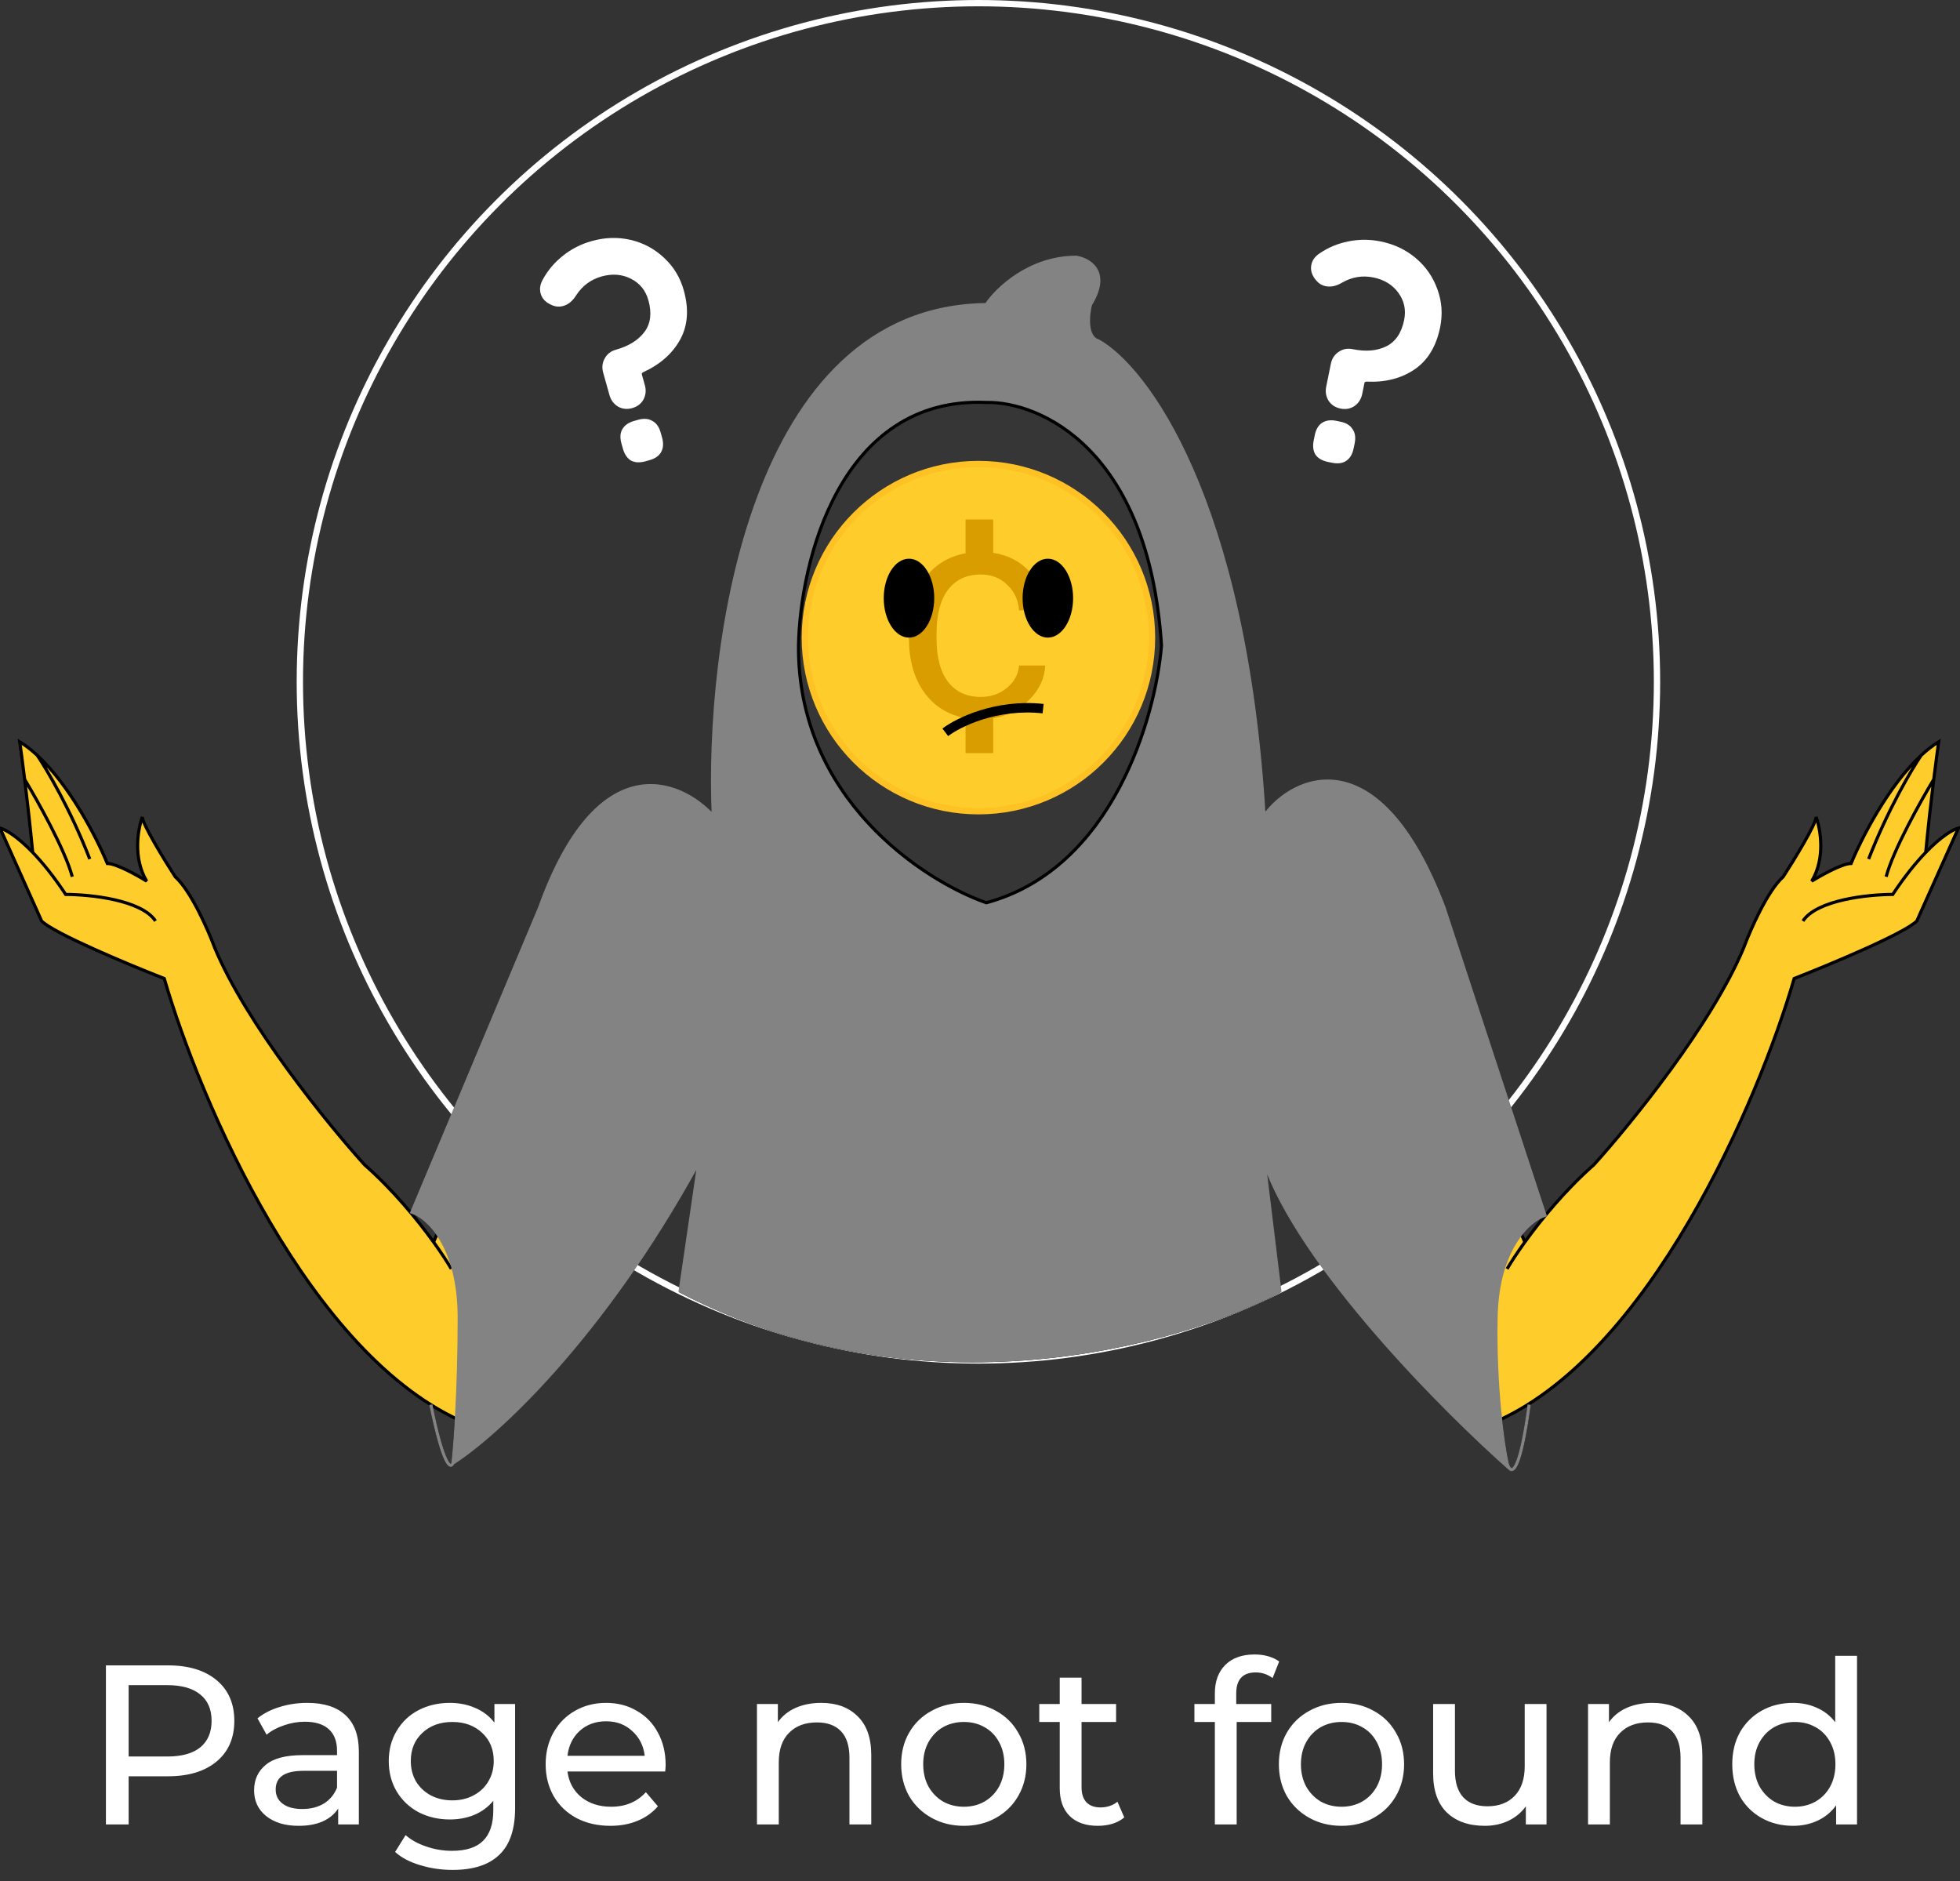 <svg width="621" height="596" viewBox="0 0 621 596" fill="none" xmlns="http://www.w3.org/2000/svg">
<rect x="0" y="0" width="621" height="596" fill="#333333" stroke="none"/>
<circle cx="310" cy="216" r="215" stroke="white" stroke-width="2"/>
<path d="M145.5 417.5C145.5 394.7 135.5 385.667 130.5 384L136.5 445C140.5 464.6 142.833 465.5 143.5 463.5C144.167 457.667 145.5 440.3 145.5 417.5Z" fill="#363636"/>
<path d="M474 417.5C474.4 395.5 484.5 386.667 489.5 385L484.5 445C482.125 462.515 479.971 466.242 478.609 465.5C478.135 465.242 477.758 464.445 477.5 463.5C476.167 457.333 473.6 439.5 474 417.5Z" fill="#363636"/>
<path d="M215.5 409C292.3 449 374.167 425.667 405.5 409M489.5 385C484.5 386.667 474.4 395.5 474 417.5C473.6 439.5 476.167 457.333 477.5 463.5C477.758 464.445 478.135 465.242 478.609 465.5C479.971 466.242 482.125 462.515 484.5 445L489.5 385ZM130.5 384C135.5 385.667 145.5 394.7 145.5 417.5C145.5 440.3 144.167 457.667 143.5 463.5C142.833 465.5 140.5 464.6 136.5 445L130.5 384Z" stroke="black"/>
<path d="M607.316 291.776C603.431 295.701 579.793 305.561 568.459 310C557.306 348.333 522.5 430.2 472.5 451C461.167 440.167 434.8 412.2 420 387L458 354C464.582 362.667 478.821 382.7 483.123 393.5C488.249 386.382 495.91 377.021 505 369C516.67 356.109 542.508 324.299 552.5 300.187C554.582 294.579 559.994 282.243 564.99 277.757C568.459 272.383 575.398 261.075 575.398 258.832C576.786 262.57 578.451 271.869 574.01 279.159C577.017 277.29 583.724 273.551 586.5 273.551C589.849 265.393 598.365 248.863 608.704 239.289C610.505 237.621 612.361 236.165 614.255 235C613.916 237.336 613.346 241.545 612.683 246.916C611.887 253.362 610.958 261.482 610.138 270.047C615.075 264.927 618.789 262.779 620.5 262.336L607.316 291.776Z" fill="#FFCD2B"/>
<path d="M571.235 291.776C575.676 285.047 592.051 283.364 599.684 283.364C603.517 277.571 607.065 273.233 610.138 270.047M610.138 270.047C615.075 264.927 618.789 262.779 620.5 262.336L607.316 291.776C603.431 295.701 579.793 305.561 568.459 310C557.306 348.333 522.5 430.2 472.5 451C461.167 440.167 434.8 412.2 420 387L458 354C464.582 362.667 478.821 382.7 483.123 393.5M610.138 270.047C610.958 261.482 611.887 253.362 612.683 246.916M612.683 246.916C613.346 241.545 613.916 237.336 614.255 235C612.361 236.165 610.505 237.621 608.704 239.289M612.683 246.916C608.581 253.692 599.822 269.346 597.602 277.757M608.704 239.289C598.365 248.863 589.849 265.393 586.5 273.551C583.724 273.551 577.017 277.29 574.01 279.159C578.451 271.869 576.786 262.57 575.398 258.832C575.398 261.075 568.459 272.383 564.99 277.757C559.994 282.243 554.582 294.579 552.5 300.187C542.508 324.299 516.67 356.109 505 369C495.91 377.021 488.249 386.382 483.123 393.5M608.704 239.289C605.697 243.7 598.157 256.449 592.051 272.15M477.5 402C478.661 400.01 480.58 397.031 483.123 393.5" stroke="black"/>
<path d="M13.184 291.776C17.069 295.701 40.708 305.561 52.041 310C63.194 348.333 98 430.2 148 451C159.333 440.167 185.7 412.2 200.5 387L162.5 354C155.918 362.667 141.679 382.7 137.377 393.5C132.251 386.382 124.59 377.021 115.5 369C103.83 356.109 77.992 324.299 68 300.187C65.918 294.579 60.506 282.243 55.51 277.757C52.041 272.383 45.102 261.075 45.102 258.832C43.714 262.57 42.049 271.869 46.49 279.159C43.483 277.29 36.776 273.551 34 273.551C30.651 265.393 22.136 248.863 11.796 239.289C9.995 237.621 8.139 236.165 6.245 235C6.584 237.336 7.154 241.545 7.817 246.916C8.613 253.362 9.542 261.482 10.362 270.047C5.425 264.927 1.711 262.779 0 262.336L13.184 291.776Z" fill="#FFCD2B"/>
<path d="M49.265 291.776C44.825 285.047 28.449 283.364 20.816 283.364C16.983 277.571 13.435 273.233 10.362 270.047M10.362 270.047C5.425 264.927 1.711 262.779 0 262.336L13.184 291.776C17.069 295.701 40.708 305.561 52.041 310C63.194 348.333 98 430.2 148 451C159.333 440.167 185.7 412.2 200.5 387L162.5 354C155.918 362.667 141.679 382.7 137.377 393.5M10.362 270.047C9.542 261.482 8.613 253.362 7.817 246.916M7.817 246.916C7.154 241.545 6.584 237.336 6.245 235C8.139 236.165 9.995 237.621 11.796 239.289M7.817 246.916C11.919 253.692 20.678 269.346 22.898 277.757M11.796 239.289C22.136 248.863 30.651 265.393 34 273.551C36.776 273.551 43.483 277.29 46.49 279.159C42.049 271.869 43.714 262.57 45.102 258.832C45.102 261.075 52.041 272.383 55.51 277.757C60.506 282.243 65.918 294.579 68 300.187C77.992 324.299 103.83 356.109 115.5 369C124.59 377.021 132.251 386.382 137.377 393.5M11.796 239.289C14.803 243.7 22.343 256.449 28.449 272.15M143 402C141.839 400.01 139.92 397.031 137.377 393.5" stroke="black"/>
<path d="M226 258.5C223.667 204.833 237.7 97.3 312.5 96.5C315.833 91.5 326.2 81.5 341 81.5C345.167 82.167 351.9 86.1 345.5 96.5C344.667 99.833 344 106.8 348 108C363 116.333 394.5 158.1 400.5 258.5C409.833 245.5 437 233.5 457.5 287.5L489.5 385C484.5 386.667 474.4 395.5 474 417.5C473.6 439.5 476.167 457.333 477.5 463.5C477.688 464.189 477.939 464.799 478.245 465.179C478.367 465.287 478.488 465.394 478.609 465.5C478.48 465.43 478.359 465.321 478.245 465.179C456.727 446.15 411.637 400.615 400.5 368L405.5 409C374.167 425.667 292.3 449 215.5 409L221.5 368C190.7 424.4 156.667 455.167 143.5 463.5C144.167 457.667 145.5 440.3 145.5 417.5C145.5 394.7 135.5 385.667 130.5 384L171 287.5C189.4 236.3 215.333 246.833 226 258.5Z" fill="#838383"/>
<path d="M143.5 463.5C144.167 457.667 145.5 440.3 145.5 417.5C145.5 394.7 135.5 385.667 130.5 384L171 287.5C189.4 236.3 215.333 246.833 226 258.5C223.667 204.833 237.7 97.3 312.5 96.5C315.833 91.5 326.2 81.5 341 81.5C345.167 82.167 351.9 86.1 345.5 96.5C344.667 99.833 344 106.8 348 108C363 116.333 394.5 158.1 400.5 258.5C409.833 245.5 437 233.5 457.5 287.5L489.5 385C484.5 386.667 474.4 395.5 474 417.5C473.6 439.5 476.167 457.333 477.5 463.5C477.758 464.445 478.135 465.242 478.609 465.5M143.5 463.5C142.833 465.5 140.5 464.6 136.5 445M143.5 463.5C156.667 455.167 190.7 424.4 221.5 368L215.5 409C292.3 449 374.167 425.667 405.5 409L400.5 368C411.7 400.8 457.239 446.667 478.609 465.5M484.5 445C482.125 462.515 479.971 466.242 478.609 465.5" stroke="#838383"/>
<path d="M253 204.5C252.6 252.9 292.5 279 312.5 286C352.5 275.2 366.167 227.167 368 204.5C364 142.1 329.333 127.167 312.5 127.5C266.1 125.5 253.5 178 253 204.5Z" fill="#363636" stroke="black"/>
<circle cx="310" cy="202" r="55" fill="#FFCD2B" stroke="#FFC225" stroke-width="2"/>
<path d="M310.755 220.795C313.912 220.795 316.66 219.848 318.996 217.954C321.333 216.028 322.627 213.659 322.88 210.849H331.168C330.979 214.828 329.321 218.411 326.195 221.601C323.069 224.758 319.233 226.747 314.686 227.568V238.604H305.924V227.521C300.272 226.447 295.867 223.669 292.709 219.185C289.552 214.701 287.973 208.986 287.973 202.04V200.382C287.973 193.688 289.568 188.099 292.757 183.615C295.946 179.1 300.335 176.321 305.924 175.279V164.575H314.686V175.137C319.422 175.863 323.306 177.9 326.337 181.247C329.369 184.594 330.979 188.636 331.168 193.372H322.88C322.627 190.057 321.364 187.341 319.091 185.226C316.849 183.078 314.07 182.005 310.755 182.005C306.303 182.005 302.845 183.615 300.382 186.836C297.951 190.025 296.735 194.651 296.735 200.713V202.371C296.735 208.276 297.951 212.823 300.382 216.012C302.845 219.201 306.303 220.795 310.755 220.795Z" fill="#DA9D00"/>
<ellipse cx="288" cy="189.5" rx="8" ry="12.5" fill="black"/>
<ellipse cx="332" cy="189.5" rx="8" ry="12.5" fill="black"/>
<path d="M299.5 232C303.667 228.833 315.7 222.9 330.5 224.5" stroke="black" stroke-width="3"/>
<path d="M191.113 118.064C190.659 116.445 190.814 114.958 191.575 113.602C192.32 112.185 193.502 111.249 195.121 110.796C199.23 109.644 202.26 107.754 204.21 105.126C206.16 102.498 206.567 99.16 205.433 95.112C204.561 91.999 202.716 89.729 199.898 88.302C197.081 86.876 193.991 86.633 190.628 87.576C187.204 88.535 184.507 90.533 182.537 93.57C181.426 95.359 180.062 96.48 178.443 96.934C177.26 97.265 176.096 97.188 174.953 96.703C172.985 95.911 171.765 94.675 171.294 92.993C170.893 91.561 171.118 90.088 171.97 88.573C173.566 85.641 175.684 83.134 178.323 81.051C181.008 78.888 184.063 77.327 187.488 76.367C191.722 75.181 195.853 75.064 199.881 76.017C203.909 76.97 207.43 78.871 210.445 81.72C213.442 84.507 215.507 87.924 216.642 91.971C218.317 97.949 217.93 103.161 215.483 107.608C213.035 112.055 209.1 115.508 203.678 117.968C203.402 118.179 203.29 118.379 203.342 118.565L204.311 122.021C204.764 123.64 204.619 125.159 203.874 126.576C203.112 127.931 201.922 128.836 200.303 129.289C198.684 129.743 197.197 129.589 195.842 128.827C194.469 128.003 193.556 126.781 193.102 125.162L191.113 118.064ZM204.521 146.139C202.715 146.645 201.183 146.571 199.925 145.916C198.712 145.181 197.853 143.911 197.347 142.105L196.902 140.518C196.396 138.712 196.479 137.211 197.151 136.015C197.868 134.74 199.13 133.849 200.935 133.343L202.149 133.003C203.955 132.497 205.465 132.611 206.678 133.346C207.936 134 208.818 135.231 209.324 137.036L209.769 138.624C210.275 140.43 210.169 141.971 209.452 143.246C208.78 144.442 207.541 145.293 205.735 145.799L204.521 146.139Z" fill="white"/>
<path d="M421.665 115.251C422.001 113.603 422.817 112.35 424.113 111.492C425.423 110.571 426.901 110.278 428.549 110.614C432.731 111.465 436.289 111.167 439.224 109.718C442.159 108.27 444.045 105.486 444.884 101.368C445.529 98.199 444.924 95.337 443.068 92.782C441.213 90.226 438.574 88.6 435.152 87.903C431.667 87.194 428.355 87.74 425.216 89.543C423.412 90.628 421.686 91.002 420.038 90.667C418.834 90.422 417.834 89.822 417.039 88.868C415.649 87.266 415.128 85.609 415.477 83.898C415.774 82.44 416.646 81.232 418.096 80.273C420.854 78.393 423.883 77.129 427.183 76.481C430.559 75.782 433.989 75.788 437.474 76.497C441.783 77.375 445.512 79.157 448.661 81.844C451.809 84.53 454.074 87.829 455.456 91.74C456.85 95.588 457.128 99.571 456.29 103.69C455.051 109.773 452.328 114.234 448.121 117.073C443.913 119.912 438.836 121.188 432.889 120.901C432.546 120.963 432.355 121.09 432.317 121.28L431.601 124.797C431.265 126.444 430.443 127.729 429.133 128.65C427.837 129.508 426.365 129.769 424.717 129.434C423.07 129.098 421.817 128.282 420.959 126.986C420.114 125.626 419.859 124.122 420.195 122.474L421.665 115.251ZM420.778 146.351C418.941 145.977 417.612 145.211 416.791 144.054C416.047 142.847 415.862 141.324 416.236 139.487L416.565 137.871C416.939 136.033 417.698 134.736 418.842 133.979C420.063 133.171 421.592 132.955 423.429 133.329L424.665 133.58C426.503 133.955 427.793 134.745 428.538 135.953C429.358 137.11 429.581 138.607 429.207 140.445L428.878 142.06C428.504 143.898 427.707 145.221 426.486 146.028C425.342 146.785 423.852 146.976 422.014 146.602L420.778 146.351Z" fill="white"/>
<path d="M53.216 527.6C59.744 527.6 64.88 529.16 68.624 532.28C72.368 535.4 74.24 539.696 74.24 545.168C74.24 550.64 72.368 554.936 68.624 558.056C64.88 561.176 59.744 562.736 53.216 562.736H40.76V578H33.56V527.6H53.216ZM53 556.472C57.56 556.472 61.04 555.512 63.44 553.592C65.84 551.624 67.04 548.816 67.04 545.168C67.04 541.52 65.84 538.736 63.44 536.816C61.04 534.848 57.56 533.864 53 533.864H40.76V556.472H53ZM97.354 539.48C102.634 539.48 106.666 540.776 109.45 543.368C112.282 545.96 113.698 549.824 113.698 554.96V578H107.146V572.96C105.994 574.736 104.338 576.104 102.178 577.064C100.066 577.976 97.546 578.432 94.618 578.432C90.346 578.432 86.914 577.4 84.322 575.336C81.778 573.272 80.506 570.56 80.506 567.2C80.506 563.84 81.73 561.152 84.178 559.136C86.626 557.072 90.514 556.04 95.842 556.04H106.786V554.672C106.786 551.696 105.922 549.416 104.194 547.832C102.466 546.248 99.922 545.456 96.562 545.456C94.306 545.456 92.098 545.84 89.938 546.608C87.778 547.328 85.954 548.312 84.466 549.56L81.586 544.376C83.554 542.792 85.906 541.592 88.642 540.776C91.378 539.912 94.282 539.48 97.354 539.48ZM95.77 573.104C98.41 573.104 100.69 572.528 102.61 571.376C104.53 570.176 105.922 568.496 106.786 566.336V561.008H96.13C90.274 561.008 87.346 562.976 87.346 566.912C87.346 568.832 88.09 570.344 89.578 571.448C91.066 572.552 93.13 573.104 95.77 573.104ZM163.204 539.84V572.816C163.204 579.488 161.548 584.408 158.236 587.576C154.924 590.792 149.98 592.4 143.404 592.4C139.804 592.4 136.372 591.896 133.108 590.888C129.844 589.928 127.204 588.536 125.188 586.712L128.5 581.384C130.276 582.92 132.46 584.12 135.052 584.984C137.692 585.896 140.404 586.352 143.188 586.352C147.652 586.352 150.94 585.296 153.052 583.184C155.212 581.072 156.292 577.856 156.292 573.536V570.512C154.66 572.48 152.644 573.968 150.244 574.976C147.892 575.936 145.324 576.416 142.54 576.416C138.892 576.416 135.58 575.648 132.604 574.112C129.676 572.528 127.372 570.344 125.692 567.56C124.012 564.728 123.172 561.512 123.172 557.912C123.172 554.312 124.012 551.12 125.692 548.336C127.372 545.504 129.676 543.32 132.604 541.784C135.58 540.248 138.892 539.48 142.54 539.48C145.42 539.48 148.084 540.008 150.532 541.064C153.028 542.12 155.068 543.68 156.652 545.744V539.84H163.204ZM143.332 570.368C145.828 570.368 148.06 569.84 150.028 568.784C152.044 567.728 153.604 566.264 154.708 564.392C155.86 562.472 156.436 560.312 156.436 557.912C156.436 554.216 155.212 551.24 152.764 548.984C150.316 546.68 147.172 545.528 143.332 545.528C139.444 545.528 136.276 546.68 133.828 548.984C131.38 551.24 130.156 554.216 130.156 557.912C130.156 560.312 130.708 562.472 131.812 564.392C132.964 566.264 134.524 567.728 136.492 568.784C138.508 569.84 140.788 570.368 143.332 570.368ZM210.899 559.136C210.899 559.664 210.851 560.36 210.755 561.224H179.795C180.227 564.584 181.691 567.296 184.187 569.36C186.731 571.376 189.875 572.384 193.619 572.384C198.179 572.384 201.851 570.848 204.635 567.776L208.451 572.24C206.723 574.256 204.563 575.792 201.971 576.848C199.427 577.904 196.571 578.432 193.403 578.432C189.371 578.432 185.795 577.616 182.675 575.984C179.555 574.304 177.131 571.976 175.403 569C173.723 566.024 172.883 562.664 172.883 558.92C172.883 555.224 173.699 551.888 175.331 548.912C177.011 545.936 179.291 543.632 182.171 542C185.099 540.32 188.387 539.48 192.035 539.48C195.683 539.48 198.923 540.32 201.755 542C204.635 543.632 206.867 545.936 208.451 548.912C210.083 551.888 210.899 555.296 210.899 559.136ZM192.035 545.312C188.723 545.312 185.939 546.32 183.683 548.336C181.475 550.352 180.179 552.992 179.795 556.256H204.275C203.891 553.04 202.571 550.424 200.315 548.408C198.107 546.344 195.347 545.312 192.035 545.312ZM260.209 539.48C265.057 539.48 268.897 540.896 271.729 543.728C274.609 546.512 276.049 550.616 276.049 556.04V578H269.137V556.832C269.137 553.136 268.249 550.352 266.473 548.48C264.697 546.608 262.153 545.672 258.841 545.672C255.097 545.672 252.145 546.776 249.985 548.984C247.825 551.144 246.745 554.264 246.745 558.344V578H239.833V539.84H246.457V545.6C247.849 543.632 249.721 542.12 252.073 541.064C254.473 540.008 257.185 539.48 260.209 539.48ZM305.396 578.432C301.604 578.432 298.196 577.592 295.172 575.912C292.148 574.232 289.772 571.928 288.044 569C286.364 566.024 285.524 562.664 285.524 558.92C285.524 555.176 286.364 551.84 288.044 548.912C289.772 545.936 292.148 543.632 295.172 542C298.196 540.32 301.604 539.48 305.396 539.48C309.188 539.48 312.572 540.32 315.548 542C318.572 543.632 320.924 545.936 322.604 548.912C324.332 551.84 325.196 555.176 325.196 558.92C325.196 562.664 324.332 566.024 322.604 569C320.924 571.928 318.572 574.232 315.548 575.912C312.572 577.592 309.188 578.432 305.396 578.432ZM305.396 572.384C307.844 572.384 310.028 571.832 311.948 570.728C313.916 569.576 315.452 567.992 316.556 565.976C317.66 563.912 318.212 561.56 318.212 558.92C318.212 556.28 317.66 553.952 316.556 551.936C315.452 549.872 313.916 548.288 311.948 547.184C310.028 546.08 307.844 545.528 305.396 545.528C302.948 545.528 300.74 546.08 298.772 547.184C296.852 548.288 295.316 549.872 294.164 551.936C293.06 553.952 292.508 556.28 292.508 558.92C292.508 561.56 293.06 563.912 294.164 565.976C295.316 567.992 296.852 569.576 298.772 570.728C300.74 571.832 302.948 572.384 305.396 572.384ZM356.211 575.768C355.203 576.632 353.955 577.304 352.467 577.784C350.979 578.216 349.443 578.432 347.859 578.432C344.019 578.432 341.043 577.4 338.931 575.336C336.819 573.272 335.763 570.32 335.763 566.48V545.528H329.283V539.84H335.763V531.488H342.675V539.84H353.619V545.528H342.675V566.192C342.675 568.256 343.179 569.84 344.187 570.944C345.243 572.048 346.731 572.6 348.651 572.6C350.763 572.6 352.563 572 354.051 570.8L356.211 575.768ZM397.872 529.832C393.744 529.832 391.68 532.064 391.68 536.528V539.84H402.768V545.528H391.824V578H384.912V545.528H378.432V539.84H384.912V536.456C384.912 532.664 386.016 529.664 388.224 527.456C390.432 525.248 393.528 524.144 397.512 524.144C399.048 524.144 400.488 524.336 401.832 524.72C403.176 525.104 404.328 525.656 405.288 526.376L403.2 531.632C401.616 530.432 399.84 529.832 397.872 529.832ZM425.068 578.432C421.276 578.432 417.868 577.592 414.844 575.912C411.82 574.232 409.444 571.928 407.716 569C406.036 566.024 405.196 562.664 405.196 558.92C405.196 555.176 406.036 551.84 407.716 548.912C409.444 545.936 411.82 543.632 414.844 542C417.868 540.32 421.276 539.48 425.068 539.48C428.86 539.48 432.244 540.32 435.22 542C438.244 543.632 440.596 545.936 442.276 548.912C444.004 551.84 444.868 555.176 444.868 558.92C444.868 562.664 444.004 566.024 442.276 569C440.596 571.928 438.244 574.232 435.22 575.912C432.244 577.592 428.86 578.432 425.068 578.432ZM425.068 572.384C427.516 572.384 429.7 571.832 431.62 570.728C433.588 569.576 435.124 567.992 436.228 565.976C437.332 563.912 437.884 561.56 437.884 558.92C437.884 556.28 437.332 553.952 436.228 551.936C435.124 549.872 433.588 548.288 431.62 547.184C429.7 546.08 427.516 545.528 425.068 545.528C422.62 545.528 420.412 546.08 418.444 547.184C416.524 548.288 414.988 549.872 413.836 551.936C412.732 553.952 412.18 556.28 412.18 558.92C412.18 561.56 412.732 563.912 413.836 565.976C414.988 567.992 416.524 569.576 418.444 570.728C420.412 571.832 422.62 572.384 425.068 572.384ZM489.995 539.84V578H483.443V572.24C482.051 574.208 480.203 575.744 477.899 576.848C475.643 577.904 473.171 578.432 470.483 578.432C465.395 578.432 461.387 577.04 458.459 574.256C455.531 571.424 454.067 567.272 454.067 561.8V539.84H460.979V561.008C460.979 564.704 461.867 567.512 463.643 569.432C465.419 571.304 467.963 572.24 471.275 572.24C474.923 572.24 477.803 571.136 479.915 568.928C482.027 566.72 483.083 563.6 483.083 559.568V539.84H489.995ZM523.53 539.48C528.378 539.48 532.218 540.896 535.05 543.728C537.93 546.512 539.37 550.616 539.37 556.04V578H532.458V556.832C532.458 553.136 531.57 550.352 529.794 548.48C528.018 546.608 525.474 545.672 522.162 545.672C518.418 545.672 515.466 546.776 513.306 548.984C511.146 551.144 510.066 554.264 510.066 558.344V578H503.154V539.84H509.778V545.6C511.17 543.632 513.042 542.12 515.394 541.064C517.794 540.008 520.506 539.48 523.53 539.48ZM588.372 524.576V578H581.748V571.952C580.212 574.064 578.268 575.672 575.916 576.776C573.564 577.88 570.972 578.432 568.14 578.432C564.444 578.432 561.132 577.616 558.204 575.984C555.276 574.352 552.972 572.072 551.292 569.144C549.66 566.168 548.844 562.76 548.844 558.92C548.844 555.08 549.66 551.696 551.292 548.768C552.972 545.84 555.276 543.56 558.204 541.928C561.132 540.296 564.444 539.48 568.14 539.48C570.876 539.48 573.396 540.008 575.7 541.064C578.004 542.072 579.924 543.584 581.46 545.6V524.576H588.372ZM568.716 572.384C571.116 572.384 573.3 571.832 575.268 570.728C577.236 569.576 578.772 567.992 579.876 565.976C580.98 563.912 581.532 561.56 581.532 558.92C581.532 556.28 580.98 553.952 579.876 551.936C578.772 549.872 577.236 548.288 575.268 547.184C573.3 546.08 571.116 545.528 568.716 545.528C566.268 545.528 564.06 546.08 562.092 547.184C560.172 548.288 558.636 549.872 557.484 551.936C556.38 553.952 555.828 556.28 555.828 558.92C555.828 561.56 556.38 563.912 557.484 565.976C558.636 567.992 560.172 569.576 562.092 570.728C564.06 571.832 566.268 572.384 568.716 572.384Z" fill="white"/>
</svg>
